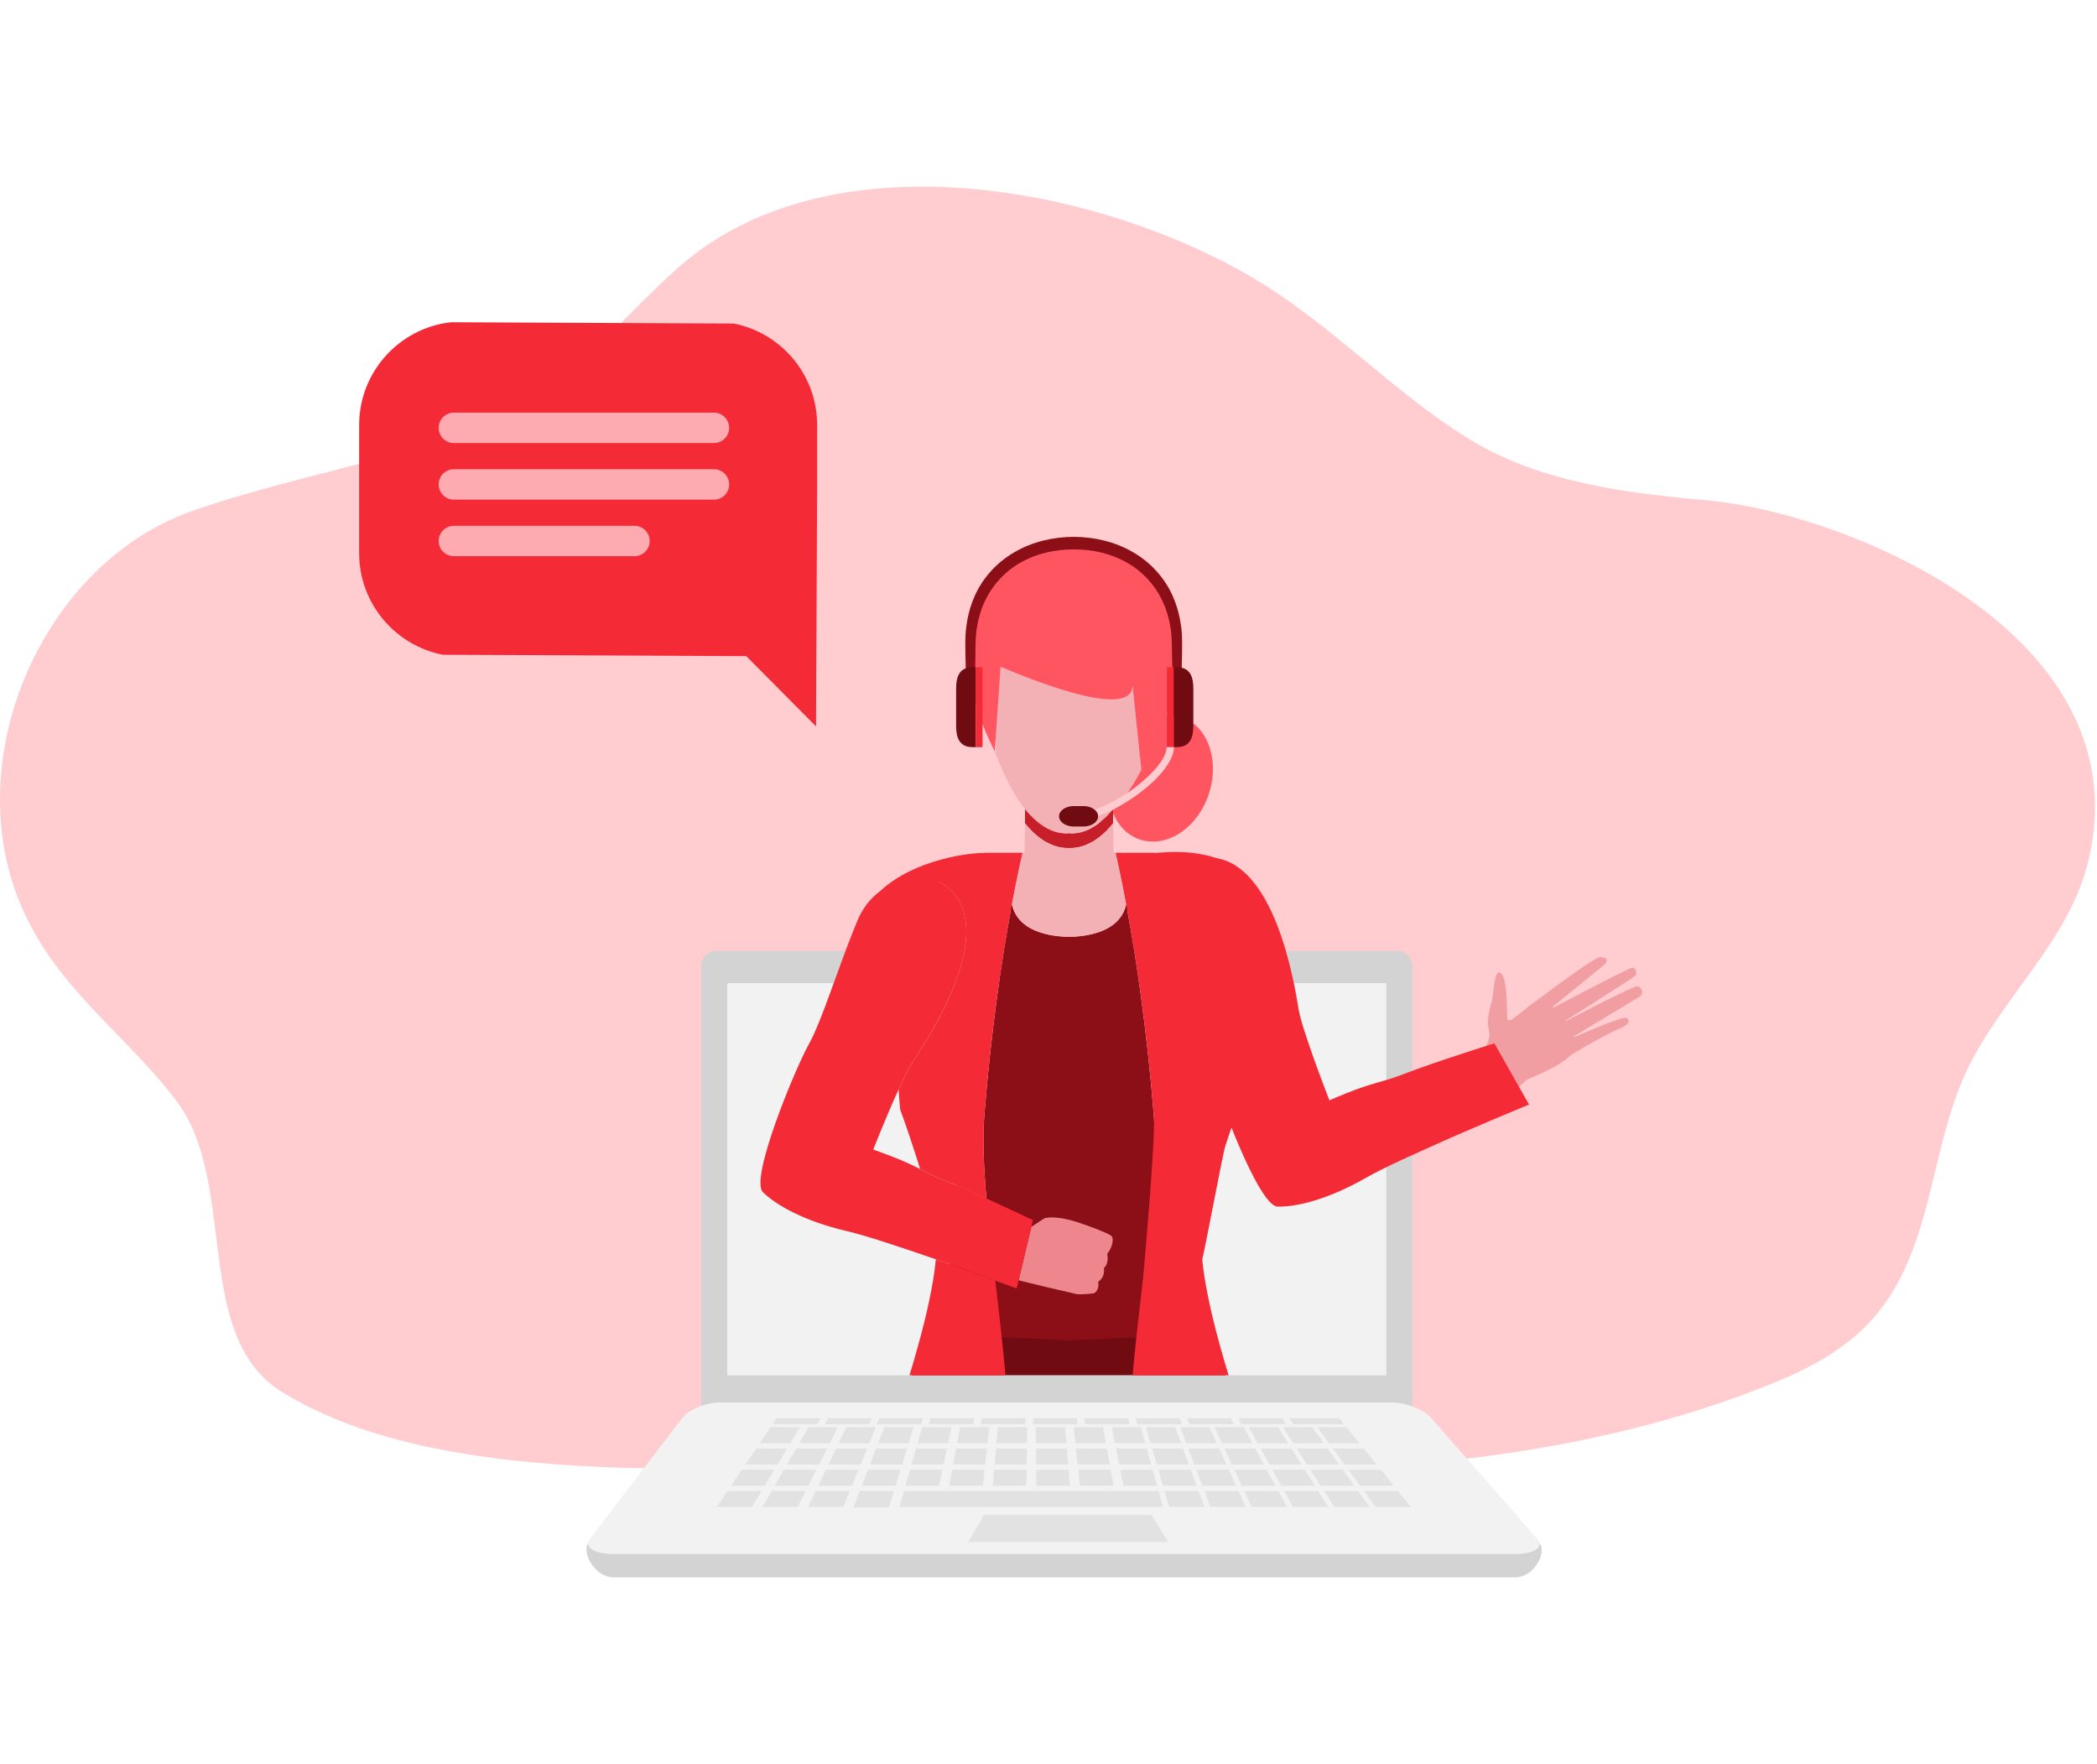 <svg width="636" height="535" viewBox="0 0 636 535" fill="none" xmlns="http://www.w3.org/2000/svg">
<g clip-path="url(#clip0_281_563)">
<path d="M359.542 73.911C367.316 77.285 374.603 81.024 381.207 85.008C404.3 98.928 422.876 119.194 445.569 133.157C466.997 146.34 493.165 149.545 517.684 151.748C560.425 155.59 649.568 192.43 633.472 260.71C627.616 285.559 606.966 302.435 596.393 324.937C585.146 348.873 586.327 378.728 568.42 399.479C560.543 408.603 549.669 414.629 538.505 419.194C464.208 449.563 380.774 448.151 301.994 444.804C239.813 442.162 139.943 456.126 85.326 422.026C58.21 405.095 72.31 358.815 53.547 333.957C37.781 313.069 16.322 299.35 5.781 273.203C-12.158 228.713 13.412 170.815 58.182 155.022C86.158 145.153 115.796 140.631 143.451 129.793C172.022 118.591 183.031 101.813 204.82 81.954C244.21 46.06 311.252 52.949 359.542 73.911Z" fill="#FFCCCF"/>
<path d="M428.351 427.906H212.685V293.03C212.685 290.481 214.713 288.416 217.214 288.416H423.822C426.324 288.416 428.351 290.481 428.351 293.03V427.906Z" fill="#D3D3D3"/>
<path d="M220.579 298.188H420.461V417.127H220.579V298.188Z" fill="#F2F2F2"/>
<path d="M178.385 468.055C176.403 470.648 180.191 478.39 186.132 478.39H459.514C465.452 478.39 469.191 470.648 466.918 468.055H178.385Z" fill="#D3D3D3"/>
<path d="M466.155 466.638C468.428 469.227 465.451 471.327 459.515 471.327H186.133C180.192 471.327 176.984 469.227 178.967 466.638L206.956 430.043C208.938 427.452 214.125 425.353 218.545 425.353H421.935C426.35 425.353 431.779 427.452 434.052 430.043C444.75 442.246 455.455 454.437 466.155 466.638Z" fill="#F2F2F2"/>
<path opacity="0.5" d="M239.683 437.696H230.449C231.756 435.762 232.41 434.792 233.714 432.857H242.583L239.683 437.696ZM251.65 437.696H242.416C243.535 435.762 244.094 434.792 245.209 432.857H254.076L251.65 437.696ZM247.826 431.93H234.347L235.564 430.125H248.839L247.826 431.93ZM263.624 431.932L250.141 431.93L251.116 430.125H264.391C264.086 430.848 263.929 431.209 263.624 431.932ZM279.424 431.93H265.94L266.669 430.125H279.95L279.424 431.93ZM295.221 431.93H281.741L282.225 430.125H295.502C295.393 430.848 295.335 431.209 295.221 431.93ZM311.022 431.93H297.538L297.783 430.125H311.056L311.022 431.93ZM326.82 431.93H313.34V430.125H326.613C326.697 430.848 326.734 431.209 326.82 431.93ZM342.621 431.93H329.138L328.892 430.125H342.17C342.348 430.848 342.44 431.209 342.621 431.93ZM358.422 431.93H344.938L344.45 430.125H357.725C358.005 430.848 358.144 431.209 358.422 431.93ZM374.222 431.93H360.739C360.443 431.209 360.297 430.848 360.002 430.125H373.283L374.222 431.93ZM390.018 431.93H376.537C376.147 431.209 375.95 430.848 375.563 430.125H388.833C389.306 430.848 389.543 431.209 390.018 431.93ZM407.647 431.93H392.337L391.116 430.125H406.192C406.773 430.848 407.067 431.209 407.647 431.93ZM263.612 437.696H254.381C255.308 435.762 255.775 434.794 256.7 432.859L265.566 432.857C264.786 434.795 264.394 435.759 263.612 437.696ZM275.576 437.696H266.344C267.085 435.762 267.453 434.792 268.195 432.857L277.062 432.859L275.576 437.696ZM287.543 437.696H278.312C278.864 435.759 279.141 434.794 279.69 432.857H288.556C288.152 434.792 287.946 435.762 287.543 437.696ZM299.507 437.696H290.277C290.637 435.762 290.815 434.79 291.18 432.857H300.049C299.83 434.792 299.72 435.762 299.507 437.696ZM311.466 437.696H302.242L302.674 432.857H311.538C311.511 434.792 311.497 435.762 311.466 437.696ZM323.436 437.696H314.205L314.17 432.857H323.034C323.196 434.792 323.276 435.762 323.436 437.696ZM335.399 437.696H326.172L325.667 432.857H334.526C334.877 434.792 335.05 435.762 335.399 437.696ZM347.361 437.696H338.133C337.743 435.762 337.546 434.792 337.153 432.857H346.019C346.554 434.792 346.824 435.762 347.361 437.696ZM235.816 444.146H226.103L229.361 439.309H238.716L235.816 444.146ZM248.413 444.146H238.697C239.815 442.212 240.374 441.244 241.49 439.309H250.844C249.869 441.243 249.381 442.211 248.413 444.146ZM261.005 444.146H251.289C252.217 442.212 252.678 441.244 253.608 439.309H262.958C262.177 441.244 261.784 442.211 261.005 444.146ZM273.599 444.146H263.88C264.619 442.212 264.99 441.244 265.728 439.309H275.083C274.488 441.244 274.191 442.211 273.599 444.146ZM286.193 444.146H276.478C277.03 442.212 277.303 441.244 277.853 439.312C281.596 439.312 283.463 439.309 287.205 439.309C286.797 441.244 286.598 442.211 286.193 444.146ZM298.782 444.146H289.067L289.973 439.309H299.323C299.108 441.243 298.998 442.211 298.782 444.146ZM311.373 444.146H301.661L302.096 439.309H311.441L311.373 444.146ZM323.969 444.146H314.254L314.218 439.309H323.569C323.727 441.244 323.811 442.211 323.969 444.146ZM336.56 444.146H326.85C326.645 442.212 326.542 441.244 326.343 439.309H335.688L336.56 444.146ZM349.152 444.146H339.439C339.047 442.212 338.848 441.244 338.458 439.309H347.809L349.152 444.146ZM231.953 450.597H221.752C223.055 448.663 223.71 447.693 225.015 445.76L234.853 445.758C233.692 447.691 233.11 448.662 231.953 450.597ZM245.174 450.597H234.976L237.765 445.76H247.605C246.633 447.692 246.145 448.662 245.174 450.597ZM258.398 450.597H248.195L250.514 445.76H260.351L258.398 450.597ZM271.618 450.597H261.413L263.262 445.76H273.102L271.618 450.597ZM284.838 450.597H274.641C275.19 448.663 275.469 447.693 276.016 445.76H285.852C285.45 447.692 285.245 448.662 284.838 450.597ZM298.056 450.597H287.858C288.219 448.663 288.403 447.693 288.766 445.76H298.603L298.056 450.597ZM311.275 450.597H301.082L301.514 445.76H311.346C311.321 447.692 311.305 448.662 311.275 450.597ZM324.505 450.597H314.303C314.292 448.663 314.283 447.693 314.268 445.76H324.104C324.265 447.692 324.342 448.662 324.505 450.597ZM337.724 450.597H327.53C327.325 448.663 327.222 447.693 327.02 445.76H336.852C337.2 447.692 337.377 448.662 337.724 450.597ZM350.941 450.597H340.741C340.352 448.663 340.156 447.693 339.763 445.76H349.599L350.941 450.597ZM228.087 457.044H217.401C218.705 455.11 219.362 454.142 220.666 452.21H230.984C230.02 453.822 229.054 455.433 228.087 457.044ZM241.938 457.044H231.255L234.048 452.21H244.369C243.397 454.142 242.908 455.11 241.938 457.044ZM255.786 457.044H245.103C246.03 455.11 246.495 454.142 247.426 452.21H257.743C256.962 454.142 256.572 455.11 255.786 457.044ZM269.591 457.197H258.888C259.656 455.204 260.034 454.205 260.797 452.211H271.122C270.509 454.203 270.204 455.204 269.591 457.197ZM352.736 457.044H272.802C273.35 455.11 273.624 454.142 274.176 452.21H351.392L352.736 457.044ZM293.65 467.671H354.287L349.181 459.431H298.477L293.65 467.671ZM358.188 437.696H348.958C348.392 435.762 348.114 434.792 347.552 432.857H356.418C357.126 434.79 357.477 435.762 358.188 437.696ZM360.547 444.146H350.828C350.268 442.212 349.988 441.244 349.425 439.309H358.781C359.485 441.244 359.839 442.211 360.547 444.146ZM362.906 450.597H352.704C352.141 448.663 351.864 447.693 351.301 445.76H361.138C361.845 447.692 362.195 448.662 362.906 450.597ZM365.264 457.044H354.578L353.173 452.21H363.494L365.264 457.044ZM369.009 437.696H359.778C359.045 435.762 358.676 434.792 357.947 432.857H366.815C367.69 434.792 368.131 435.762 369.009 437.696ZM371.938 444.146H362.222C361.489 442.212 361.12 441.244 360.391 439.309H369.742C370.618 441.243 371.06 442.211 371.938 444.146ZM374.864 450.597H364.663L362.829 445.76H372.666C373.548 447.692 373.984 448.662 374.864 450.597ZM377.79 457.044H367.103C366.374 455.11 366.005 454.142 365.276 452.21H375.594C376.474 454.142 376.91 455.11 377.79 457.044ZM379.831 437.696H370.601L368.342 432.857H377.211C378.259 434.792 378.785 435.762 379.831 437.696ZM383.326 444.146H373.611L371.351 439.309H380.705C381.753 441.244 382.28 442.211 383.326 444.146ZM386.824 450.597H376.622C375.719 448.663 375.269 447.693 374.363 445.76H384.203L386.824 450.597ZM390.318 457.044H379.632C378.729 455.11 378.28 454.142 377.373 452.21H387.696L390.318 457.044ZM390.652 437.696H381.422L378.74 432.857H387.603C388.827 434.792 389.433 435.762 390.652 437.696ZM394.717 444.146H385.002L382.318 439.309H391.67C392.888 441.244 393.501 442.211 394.717 444.146ZM398.781 450.597H388.583C387.509 448.663 386.974 447.693 385.898 445.76H395.735C396.955 447.692 397.564 448.662 398.781 450.597ZM402.846 457.044H392.16C391.267 455.431 390.372 453.82 389.475 452.21H399.799C401.016 454.142 401.625 455.11 402.846 457.044ZM401.479 437.696H392.245C390.999 435.762 390.376 434.792 389.131 432.857H398.001C399.391 434.792 400.085 435.762 401.479 437.696ZM406.107 444.146H396.391C395.145 442.212 394.524 441.244 393.282 439.309H402.634C404.024 441.244 404.719 442.211 406.107 444.146ZM410.742 450.597H400.537C399.295 448.663 398.674 447.693 397.429 445.76H407.269C408.66 447.692 409.353 448.662 410.742 450.597ZM415.372 457.044H404.684L401.574 452.21H411.899L415.372 457.044ZM412.296 437.696H403.067C401.652 435.762 400.947 434.792 399.527 432.857H408.397C409.956 434.792 410.735 435.762 412.296 437.696ZM417.497 444.146H407.781C406.37 442.212 405.66 441.244 404.247 439.309H413.597L417.497 444.146ZM422.699 450.597H412.498C411.082 448.663 410.377 447.693 408.961 445.76H418.798C420.359 447.692 421.138 448.662 422.699 450.597ZM427.9 457.044H417.211L413.677 452.21H423.999C425.559 454.142 426.337 455.11 427.9 457.044Z" fill="#D3D3D3"/>
<path d="M371.7 417.095H276.534C277.214 414.333 277.836 412.127 278.383 410.591C278.666 409.803 279.056 409.057 279.542 408.375C281.228 405.986 284.115 403.954 287.835 402.236C292.275 400.182 297.894 398.569 304.055 397.289C310.601 395.947 317.741 394.98 324.694 394.28C325.164 394.238 325.629 394.188 326.099 394.148C333.832 393.426 341.261 393.029 347.255 392.837C355.531 392.551 361.109 392.611 361.109 392.611C361.109 392.611 361.557 393.324 362.341 394.747C364.177 398.123 367.848 405.52 371.7 417.095Z" fill="#700B12"/>
<path d="M298.799 261.811C298.619 263.031 298.301 264.16 297.851 265.248L298.12 262.173C298.348 262.036 298.575 261.947 298.799 261.811Z" fill="#FFCACD"/>
<path d="M349.21 257.245V257.286C349.117 257.245 349.027 257.198 348.984 257.198C349.075 257.199 349.117 257.245 349.21 257.245Z" fill="#EEA7AC"/>
<path d="M446.879 322.14C446.879 322.14 452.758 316.691 451.592 312.603C450.605 309.133 452.095 305.247 452.467 303.635C452.97 301.498 453.172 294.564 454.765 294.941C457.463 295.597 456.841 306.667 457.172 309.027C457.505 311.384 464.653 303.489 467.089 303.076C469.532 302.654 481.94 315.229 476.412 320.086C470.884 324.933 463.261 326.9 462.455 327.947C461.65 328.994 457.862 331.871 457.862 331.871L446.879 322.14Z" fill="#F19EA3"/>
<path d="M465.529 303.897C465.529 303.897 483.448 290.172 485.406 290.255C487.372 290.334 488.051 291.355 486.427 292.705C484.809 294.058 469.506 306.476 469.506 306.476C469.506 306.476 493.438 293.789 495.063 293.505C496.006 293.338 496.73 295.152 495.925 295.959C495.124 296.757 472.854 310.769 472.854 310.769C472.854 310.769 495.218 298.961 496.644 299.129C497.894 299.28 498.785 301.341 497.187 302.33C495.587 303.317 475.446 315.453 475.446 315.453C475.446 315.453 492.271 307.889 493.391 308.734C494.071 309.258 495.041 310.407 490.646 312.222C486.241 314.039 476.663 319.84 476.663 319.84L465.529 303.897Z" fill="#F19EA3"/>
<path d="M337.591 245.397V246.617C337.496 246.395 337.408 246.212 337.365 245.986C337.272 245.941 337.272 245.852 337.272 245.803C337.365 245.67 337.454 245.537 337.591 245.397Z" fill="#FF5560"/>
<path d="M324.118 252.815C323.938 252.857 323.708 252.857 323.53 252.857V252.768C323.708 252.815 323.938 252.815 324.118 252.815ZM337.591 245.397V245.761C337.514 245.834 337.439 245.909 337.365 245.986C336.868 246.528 336.323 247.024 335.781 247.523C335.554 247.705 335.375 247.883 335.151 248.065C335.419 247.796 335.736 247.478 336.011 247.207C336.418 246.8 336.822 246.303 337.272 245.803C337.365 245.67 337.454 245.537 337.591 245.397Z" fill="#EEA7AC"/>
<path d="M347.943 229.802C345.457 235.319 342.426 240.293 338.989 244.226C338.54 244.767 338.04 245.308 337.59 245.762V245.399C337.453 245.537 337.364 245.672 337.271 245.804C336.821 246.305 336.417 246.801 336.01 247.208C335.734 247.48 335.418 247.798 335.15 248.066C335.055 248.113 334.968 248.204 334.878 248.293C334.741 248.428 334.606 248.565 334.467 248.61C334.111 248.922 333.734 249.208 333.338 249.468C332.842 249.83 332.391 250.145 331.895 250.417C331.777 250.497 331.657 250.573 331.533 250.644C331.077 250.912 330.63 251.14 330.226 251.319C329.819 251.538 329.394 251.72 328.955 251.863L328.912 251.909C328.551 252 328.277 252.135 327.96 252.225C327.867 252.271 327.782 252.317 327.688 252.317C327.375 252.406 327.058 252.495 326.739 252.543C326.651 252.543 326.605 252.586 326.515 252.586H326.376C326.153 252.634 325.883 252.679 325.657 252.725C325.43 252.768 325.159 252.768 324.934 252.768C324.71 252.815 324.478 252.815 324.297 252.815H324.254C324.211 252.857 324.165 252.857 324.119 252.815C323.939 252.815 323.709 252.815 323.531 252.768V252.857C323.262 252.857 322.988 252.815 322.675 252.768C322.356 252.725 321.995 252.679 321.676 252.634C321.495 252.586 321.319 252.586 321.087 252.543C320.91 252.495 320.726 252.495 320.546 252.406C319.598 252.179 318.697 251.817 317.745 251.319C317.448 251.173 317.161 251.008 316.885 250.826C315.394 249.967 313.946 248.746 312.452 247.207C311.915 246.668 311.415 246.033 310.873 245.397C308.568 242.504 306.265 238.665 304.138 233.782C303.27 231.83 302.456 229.854 301.695 227.858C302.824 230.073 300.855 209.41 301.309 210.136C295.162 198.381 301.289 208.055 303.464 202.226C317.068 207.966 343.512 217.868 343.512 207.83C343.512 207.83 344.099 213.934 344.78 220.262C345.321 225.461 345.91 230.844 346.183 232.878C346.182 232.876 346.901 231.745 347.943 229.802Z" fill="#F4B1B5"/>
<path d="M324.118 252.815C323.938 252.857 323.708 252.857 323.53 252.857V252.768C323.708 252.815 323.938 252.815 324.118 252.815ZM337.591 245.397V245.761C337.514 245.834 337.439 245.909 337.365 245.986C336.868 246.528 336.323 247.024 335.781 247.523C335.554 247.705 335.375 247.883 335.151 248.065C335.419 247.796 335.736 247.478 336.011 247.207C336.418 246.8 336.822 246.303 337.272 245.803C337.365 245.67 337.454 245.537 337.591 245.397Z" fill="#EEA7AC"/>
<path d="M301.692 227.858C298.073 220.715 292.243 207.064 293.284 194.133V194.086C291.658 183.373 304.994 164.068 325.339 165.062C345.681 164.068 359.02 183.373 357.391 194.086V194.133C358.02 201.953 356.123 210 353.773 216.738C355.265 216.689 356.708 216.871 358.156 217.369C366.251 220.037 370.047 230.571 366.612 240.834C363.223 251.14 353.862 257.287 345.771 254.621C342.017 253.399 339.168 250.463 337.588 246.617V245.761C338.038 245.308 338.54 244.766 338.987 244.224C342.425 240.291 345.456 235.317 347.941 229.801C346.899 231.745 346.266 234.134 346.266 234.134C345.993 232.104 345.317 225.46 344.776 220.261C344.093 213.933 343.508 207.829 343.508 207.829C343.508 217.868 317.064 207.965 303.46 202.225L301.692 227.858Z" fill="#FF5560"/>
<path d="M337.591 245.397V246.617C337.591 247.477 337.548 248.517 337.591 249.692C336.278 251.319 334.968 252.678 333.612 253.716C333.156 254.078 332.706 254.396 332.256 254.711C331.915 254.968 331.551 255.194 331.17 255.388H331.127C329.048 256.562 326.966 257.151 324.933 257.196H323.891C323.756 257.196 323.623 257.196 323.53 257.151V252.765C323.708 252.812 323.938 252.812 324.118 252.812C324.164 252.854 324.21 252.854 324.253 252.812H324.296C324.526 252.854 324.708 252.854 324.933 252.854C325.205 252.854 325.52 252.812 325.79 252.765C326.106 252.722 326.47 252.676 326.788 252.632C326.966 252.584 327.145 252.584 327.375 252.54C327.557 252.492 327.736 252.492 327.918 252.403C328.867 252.177 329.769 251.815 330.715 251.317C330.991 251.184 331.31 251.004 331.576 250.823C332.569 250.281 333.519 249.554 334.469 248.606C334.607 248.561 334.742 248.424 334.879 248.29C334.968 248.201 335.056 248.109 335.151 248.062C335.419 247.794 335.736 247.475 336.011 247.204C336.418 246.798 336.822 246.301 337.272 245.8C337.365 245.67 337.454 245.537 337.591 245.397Z" fill="#C61F2A"/>
<path d="M323.532 284.141V406.522L344.646 405.62L362.008 404.851L360.241 383.468L358.298 359.549C355.284 360.828 352.284 362.14 349.299 363.486C350.113 354.037 350.474 345.357 349.933 338.257C347.808 311.854 344.509 290.336 341.931 276.276V276.23C342.2 273.518 341.838 270.489 341.208 267.687C341.115 267.109 340.994 266.535 340.847 265.969C340.665 265.335 340.533 264.749 340.351 264.16L339.941 262.806C339.852 262.489 339.714 262.173 339.628 261.9C339.297 260.793 338.903 259.707 338.449 258.645H338.361C338.723 260.274 339.989 265.699 341.568 274.241V274.288C340.534 278.809 337.23 281.34 333.16 282.744C333.116 282.744 333.029 282.786 332.978 282.786C330.18 283.738 327.014 284.098 323.987 284.142C323.851 284.141 323.669 284.188 323.532 284.141Z" fill="#8C0E16"/>
<path d="M371.768 322.212C372.854 323.881 374.388 326.956 375.927 330.438C375.703 334.281 375.431 336.584 375.431 336.584C375.431 336.584 373.759 340.969 371.543 347.844C370.952 349.558 365.261 379.94 364.628 381.932C364.491 382.292 364.398 382.699 364.266 383.061C362.187 384.098 362.651 382.289 359.032 383.74C357.952 384.19 356.772 384.642 355.551 385.182C355.371 385.278 355.147 385.365 354.825 385.5C354.465 385.636 354.104 385.772 353.741 385.952C351.337 386.987 348.942 388.042 346.556 389.118C347.367 379.668 350.476 345.357 349.932 338.259C347.808 311.855 344.51 290.337 341.932 276.277V276.232C341.794 275.554 341.708 274.923 341.571 274.289V274.241C339.989 265.699 338.723 260.276 338.36 258.645H350.07V258.738C353.323 258.51 368.681 256.349 379.171 266.34C373.383 263.853 365.712 266.103 363.139 267.688C362.097 268.284 361.138 269.014 360.285 269.857C358.974 271.081 357.902 272.537 357.123 274.153C349.619 289.66 368.602 317.416 371.768 322.212Z" fill="#F42A37"/>
<path d="M372.622 417.095H343.526C343.83 413.387 344.216 409.543 344.644 405.623C345.08 401.415 345.6 397.138 346.095 392.837C346.261 391.353 346.432 389.878 346.595 388.397C346.595 388.397 346.605 388.397 346.616 388.387C350.15 387.095 354.796 381.089 359.89 379.077C360.011 379.035 360.122 378.986 360.244 378.944C361.697 378.447 363.14 382.47 364.625 381.932C365.579 392.034 368.985 405.216 372.622 417.095Z" fill="#F42A37"/>
<path d="M323.532 257.153V284.142C323.669 284.189 323.851 284.142 323.988 284.142C327.015 284.098 330.181 283.738 332.979 282.786C333.031 282.786 333.118 282.744 333.161 282.744C337.23 281.34 340.534 278.809 341.57 274.289V274.242C339.99 265.699 338.726 260.276 338.362 258.645H337.728V257.787C337.728 257.246 337.681 256.748 337.681 256.25C337.638 254.622 337.638 253.086 337.593 251.592V249.695C336.283 251.322 334.971 252.68 333.616 253.718C333.197 254.092 332.744 254.425 332.263 254.713C331.92 254.969 331.556 255.196 331.176 255.391H331.133C328.914 256.658 326.745 257.199 324.576 257.199C324.212 257.199 323.851 257.199 323.532 257.153Z" fill="#F4B1B5"/>
<path d="M453.233 316.44L454.279 318.302L454.311 318.338L462.48 332.778L463.742 335C463.742 335 461.266 335.998 457.371 337.646C453.826 339.144 449.119 341.113 444.018 343.321C442.603 343.953 441.182 344.572 439.756 345.177C429.835 349.577 419.391 354.276 414.162 357.282C402.754 363.797 393.261 366.073 387.478 365.954C381.725 365.802 369.108 331.747 367.137 323.577C365.139 315.443 357.757 300.454 352.468 286.182C350.23 280.118 350.877 274.766 352.793 270.518C355.342 264.759 360.149 261.037 363.116 260.442C364.285 260.174 365.485 260.056 366.684 260.093C368.533 260.1 370.278 260.455 371.917 261.089C387.972 267.345 392.944 300.606 393.884 306.272C394.23 308.238 395.194 311.534 396.437 315.133C399.191 323.552 403.2 333.712 403.2 333.712C411.262 330.237 414.59 329.245 417.662 328.364C419.892 327.712 421.995 327.181 425.632 325.783C426.729 325.377 427.902 324.903 429.162 324.472C432.241 323.357 435.332 322.278 438.435 321.235C446.109 318.671 453.233 316.44 453.233 316.44Z" fill="#F42A37"/>
<path d="M324.933 252.768V257.153C324.798 257.199 324.709 257.199 324.572 257.199H323.528C321.493 257.153 319.411 256.565 317.332 255.391H317.289C316.909 255.195 316.545 254.969 316.202 254.713C315.741 254.395 315.29 254.063 314.849 253.718C313.493 252.68 312.18 251.32 310.87 249.695C310.913 247.932 310.87 246.439 310.87 245.4C311.413 246.035 311.912 246.669 312.45 247.209C313.943 248.748 315.392 249.971 316.882 250.829C317.154 251.009 317.471 251.191 317.743 251.322C318.694 251.82 319.597 252.182 320.543 252.408C320.724 252.497 320.906 252.497 321.085 252.545C321.317 252.589 321.493 252.589 321.673 252.637C321.992 252.681 322.353 252.727 322.672 252.77C322.985 252.817 323.259 252.859 323.528 252.859C323.706 252.859 323.936 252.859 324.117 252.817C324.163 252.859 324.208 252.859 324.251 252.817H324.295C324.476 252.815 324.708 252.815 324.933 252.768Z" fill="#C61F2A"/>
<path d="M324.933 284.141V406.522L303.819 405.62L286.458 404.851L288.222 383.468L290.165 359.549C292.969 360.728 296.134 362.128 299.165 363.486C298.348 354.037 297.992 345.357 298.532 338.257C300.656 311.854 303.953 290.336 306.531 276.276V276.23C306.264 273.518 306.626 270.489 307.256 267.687C307.344 267.095 307.482 266.513 307.62 265.969C307.801 265.335 307.931 264.749 308.113 264.16L308.523 262.806C308.612 262.489 308.749 262.173 308.838 261.9C309.171 260.794 309.564 259.708 310.015 258.645H310.103C309.742 260.274 308.474 265.699 306.894 274.241V274.288C307.931 278.809 311.235 281.34 315.307 282.744C315.35 282.744 315.439 282.786 315.487 282.786C318.285 283.738 321.453 284.098 324.478 284.142C324.613 284.141 324.798 284.188 324.933 284.141Z" fill="#8C0E16"/>
<path d="M310.102 258.644C309.741 260.273 308.472 265.698 306.893 274.24V274.287C306.758 274.92 306.667 275.553 306.531 276.23V276.276C303.953 290.336 300.656 311.854 298.532 338.257C297.991 345.356 298.348 354.037 299.165 363.486C296.18 362.14 293.18 360.828 290.165 359.549C288.947 359.007 287.768 358.557 286.687 358.107C283.066 356.658 281.167 355.617 279.089 354.577C278.957 354.216 278.863 353.812 278.727 353.449C278.094 351.459 277.508 349.56 276.921 347.845C274.704 340.972 273.033 336.585 273.033 336.585C273.033 336.585 272.763 334.282 272.537 330.439C274.074 326.956 275.611 323.882 276.698 322.214C279.859 317.418 298.845 289.661 291.34 274.154C290.561 272.538 289.489 271.082 288.178 269.859C287.325 269.016 286.366 268.287 285.326 267.689C282.756 266.106 272.616 267.898 266.83 270.385C277.319 260.39 295.142 258.512 298.396 258.739V258.646H310.102V258.644ZM304.936 417.095H275.839C276.713 414.241 277.576 411.313 278.38 408.375C280.971 399.066 283.115 389.613 283.837 381.932C285.32 382.47 286.775 382.969 288.228 383.465C293.471 385.314 298.259 387.085 301.867 388.397C302.192 391.362 302.547 394.339 302.894 397.289C303.209 400.091 303.532 402.877 303.817 405.621C304.246 409.543 304.631 413.387 304.936 417.095Z" fill="#F42A37"/>
<path d="M324.933 257.153V284.142C324.798 284.189 324.614 284.142 324.477 284.142C321.452 284.098 318.284 283.738 315.486 282.786C315.439 282.786 315.35 282.744 315.306 282.744C311.234 281.34 307.93 278.809 306.893 274.289V274.242C308.473 265.699 309.742 260.276 310.102 258.645H310.736V257.787C310.736 257.246 310.783 256.748 310.783 256.25C310.826 254.622 310.826 253.086 310.871 251.592V249.695C312.181 251.322 313.494 252.68 314.849 253.718C315.306 254.126 315.756 254.441 316.203 254.713C316.568 254.984 316.928 255.206 317.289 255.391H317.333C319.549 256.658 321.726 257.199 323.89 257.199C324.253 257.199 324.613 257.199 324.933 257.153Z" fill="#F4B1B5"/>
<path d="M337.408 376.822C337.092 378.81 335.782 380.302 335.782 380.302C335.782 380.302 336.549 382.923 334.788 384.641C334.788 384.641 335.375 387.126 333.07 388.754C333.07 388.754 333.613 391.197 331.802 392.238C331.802 392.238 327.867 392.736 326.426 392.465C320.581 391.135 314.749 389.748 308.93 388.305L312.772 372.163V372.12C314.445 370.99 316.025 369.947 316.524 369.632C317.746 368.906 321.906 369.135 326.195 370.489C330.359 371.802 335.016 373.655 336.324 374.378C337.004 374.74 337.678 374.879 337.408 376.822Z" fill="#EE868D"/>
<path d="M313.27 370.038L312.77 372.12V372.163L308.929 388.304L308.341 390.793C308.341 390.793 305.852 389.843 301.869 388.395C298.255 387.083 293.467 385.322 288.222 383.469C286.775 382.97 285.325 382.472 283.839 381.933C273.575 378.403 262.723 374.741 256.845 373.385C244.051 370.4 235.548 365.61 231.39 361.588C227.279 357.564 241.202 324.019 245.319 316.695C249.388 309.37 254.176 293.367 260.011 279.308C262.497 273.338 266.608 269.859 270.905 268.051C276.695 265.563 282.753 266.105 285.324 267.688C286.364 268.285 287.323 269.014 288.175 269.857C289.487 271.081 290.559 272.537 291.337 274.152C298.842 289.66 279.857 317.416 276.695 322.212C275.609 323.881 274.071 326.956 272.535 330.438C268.828 338.482 264.849 348.655 264.849 348.655C273.12 351.597 276.239 353.13 279.087 354.575C281.164 355.616 283.063 356.657 286.685 358.106C287.765 358.555 288.944 359.005 290.163 359.548C292.966 360.727 296.132 362.126 299.163 363.485C303.882 365.632 308.585 367.816 313.27 370.038Z" fill="#F42A37"/>
<path d="M355.867 216.979L355.478 199.264C355.42 196.308 355.478 193.38 355.056 190.639C354.639 187.859 353.884 185.137 352.715 182.617C350.417 177.565 346.562 173.302 341.72 170.598C336.884 167.851 331.258 166.604 325.647 166.626C320.038 166.604 314.401 167.851 309.583 170.598C304.731 173.302 300.877 177.565 298.572 182.617C297.41 185.135 296.657 187.859 296.239 190.639C295.818 193.409 295.86 196.27 295.821 199.264L295.424 216.979H293.204L292.824 199.264C292.789 196.359 292.655 193.3 293.047 190.211C293.433 187.151 294.184 184.098 295.426 181.228C297.83 175.437 302.322 170.528 307.757 167.423C313.2 164.27 319.484 162.85 325.649 162.818C331.817 162.85 338.095 164.27 343.536 167.423C348.975 170.528 353.461 175.437 355.861 181.228C357.102 184.098 357.862 187.151 358.256 190.211C358.642 193.324 358.514 196.33 358.479 199.264L358.094 216.979H355.867Z" fill="#8C0E16"/>
<path d="M294.978 226.597C290.992 226.597 289.986 223.739 289.986 220.209V208.756C289.986 205.229 290.992 202.365 294.978 202.365H295.931V226.597H294.978Z" fill="#700B12"/>
<path d="M295.931 202.366H297.991V226.599H295.931V202.366Z" fill="#F42A37"/>
<path d="M356.923 226.597C360.913 226.597 361.926 223.739 361.926 220.209V208.756C361.926 205.229 360.913 202.365 356.923 202.365H355.97V226.597H356.923Z" fill="#700B12"/>
<path d="M353.908 202.366H355.969V226.599H353.908V202.366Z" fill="#F42A37"/>
<path d="M327.125 248.68V246.457C336.32 246.457 353.833 233.39 353.833 226.597H356.051C356.051 235.195 336.679 248.68 327.125 248.68Z" fill="#FFCCCF"/>
<path d="M328.602 250.672H325.641C323.184 250.672 321.197 249.287 321.197 247.568C321.197 245.855 323.184 244.471 325.641 244.471H328.602C331.056 244.471 333.044 245.856 333.044 247.568C333.043 249.287 331.056 250.672 328.602 250.672Z" fill="#700B12"/>
<path d="M247.832 128.916V146.469L247.726 170.298L247.585 199.078L247.496 220.311L226.344 198.997L219.89 198.974L134.299 198.574C119.838 195.753 108.926 183.027 108.926 167.769V128.916C108.926 112.798 121.113 99.487 136.767 97.735L222.56 98.13C236.963 100.973 247.832 113.674 247.832 128.916Z" fill="#F42A37"/>
<path opacity="0.8" d="M221.149 129.759C221.15 130.364 221.031 130.963 220.8 131.523C220.569 132.082 220.23 132.59 219.802 133.019C219.375 133.447 218.867 133.787 218.308 134.019C217.749 134.251 217.149 134.371 216.544 134.371H137.648C137.042 134.371 136.442 134.252 135.883 134.02C135.323 133.788 134.815 133.449 134.387 133.02C133.958 132.592 133.619 132.083 133.387 131.524C133.156 130.964 133.037 130.364 133.037 129.759C133.037 129.153 133.156 128.554 133.388 127.994C133.62 127.435 133.959 126.927 134.388 126.499C134.816 126.071 135.324 125.731 135.883 125.5C136.443 125.268 137.042 125.149 137.648 125.149H216.544C219.086 125.149 221.149 127.212 221.149 129.759ZM221.149 146.924C221.149 148.146 220.664 149.318 219.8 150.183C218.937 151.048 217.766 151.535 216.544 151.539H137.648C136.425 151.536 135.253 151.049 134.389 150.184C133.524 149.319 133.038 148.147 133.037 146.924C133.037 146.319 133.156 145.719 133.388 145.159C133.619 144.6 133.959 144.091 134.387 143.663C134.815 143.235 135.323 142.895 135.883 142.663C136.442 142.431 137.042 142.312 137.648 142.311H216.544C217.149 142.312 217.749 142.432 218.308 142.664C218.867 142.896 219.375 143.236 219.802 143.664C220.23 144.092 220.569 144.601 220.8 145.16C221.031 145.72 221.15 146.319 221.149 146.924ZM197.046 164.089C197.046 166.618 194.975 168.689 192.428 168.689H137.642C136.423 168.688 135.254 168.202 134.393 167.34C133.531 166.477 133.047 165.308 133.047 164.089C133.047 162.814 133.549 161.668 134.388 160.83C134.813 160.4 135.32 160.057 135.879 159.823C136.437 159.59 137.037 159.469 137.642 159.468H192.428C193.653 159.47 194.827 159.957 195.693 160.823C196.559 161.689 197.046 162.864 197.046 164.089Z" fill="#FFCCCF"/>
</g>
<defs>
<clipPath id="clip0_281_563">
<rect width="635.392" height="535" fill="white"/>
</clipPath>
</defs>
</svg>
